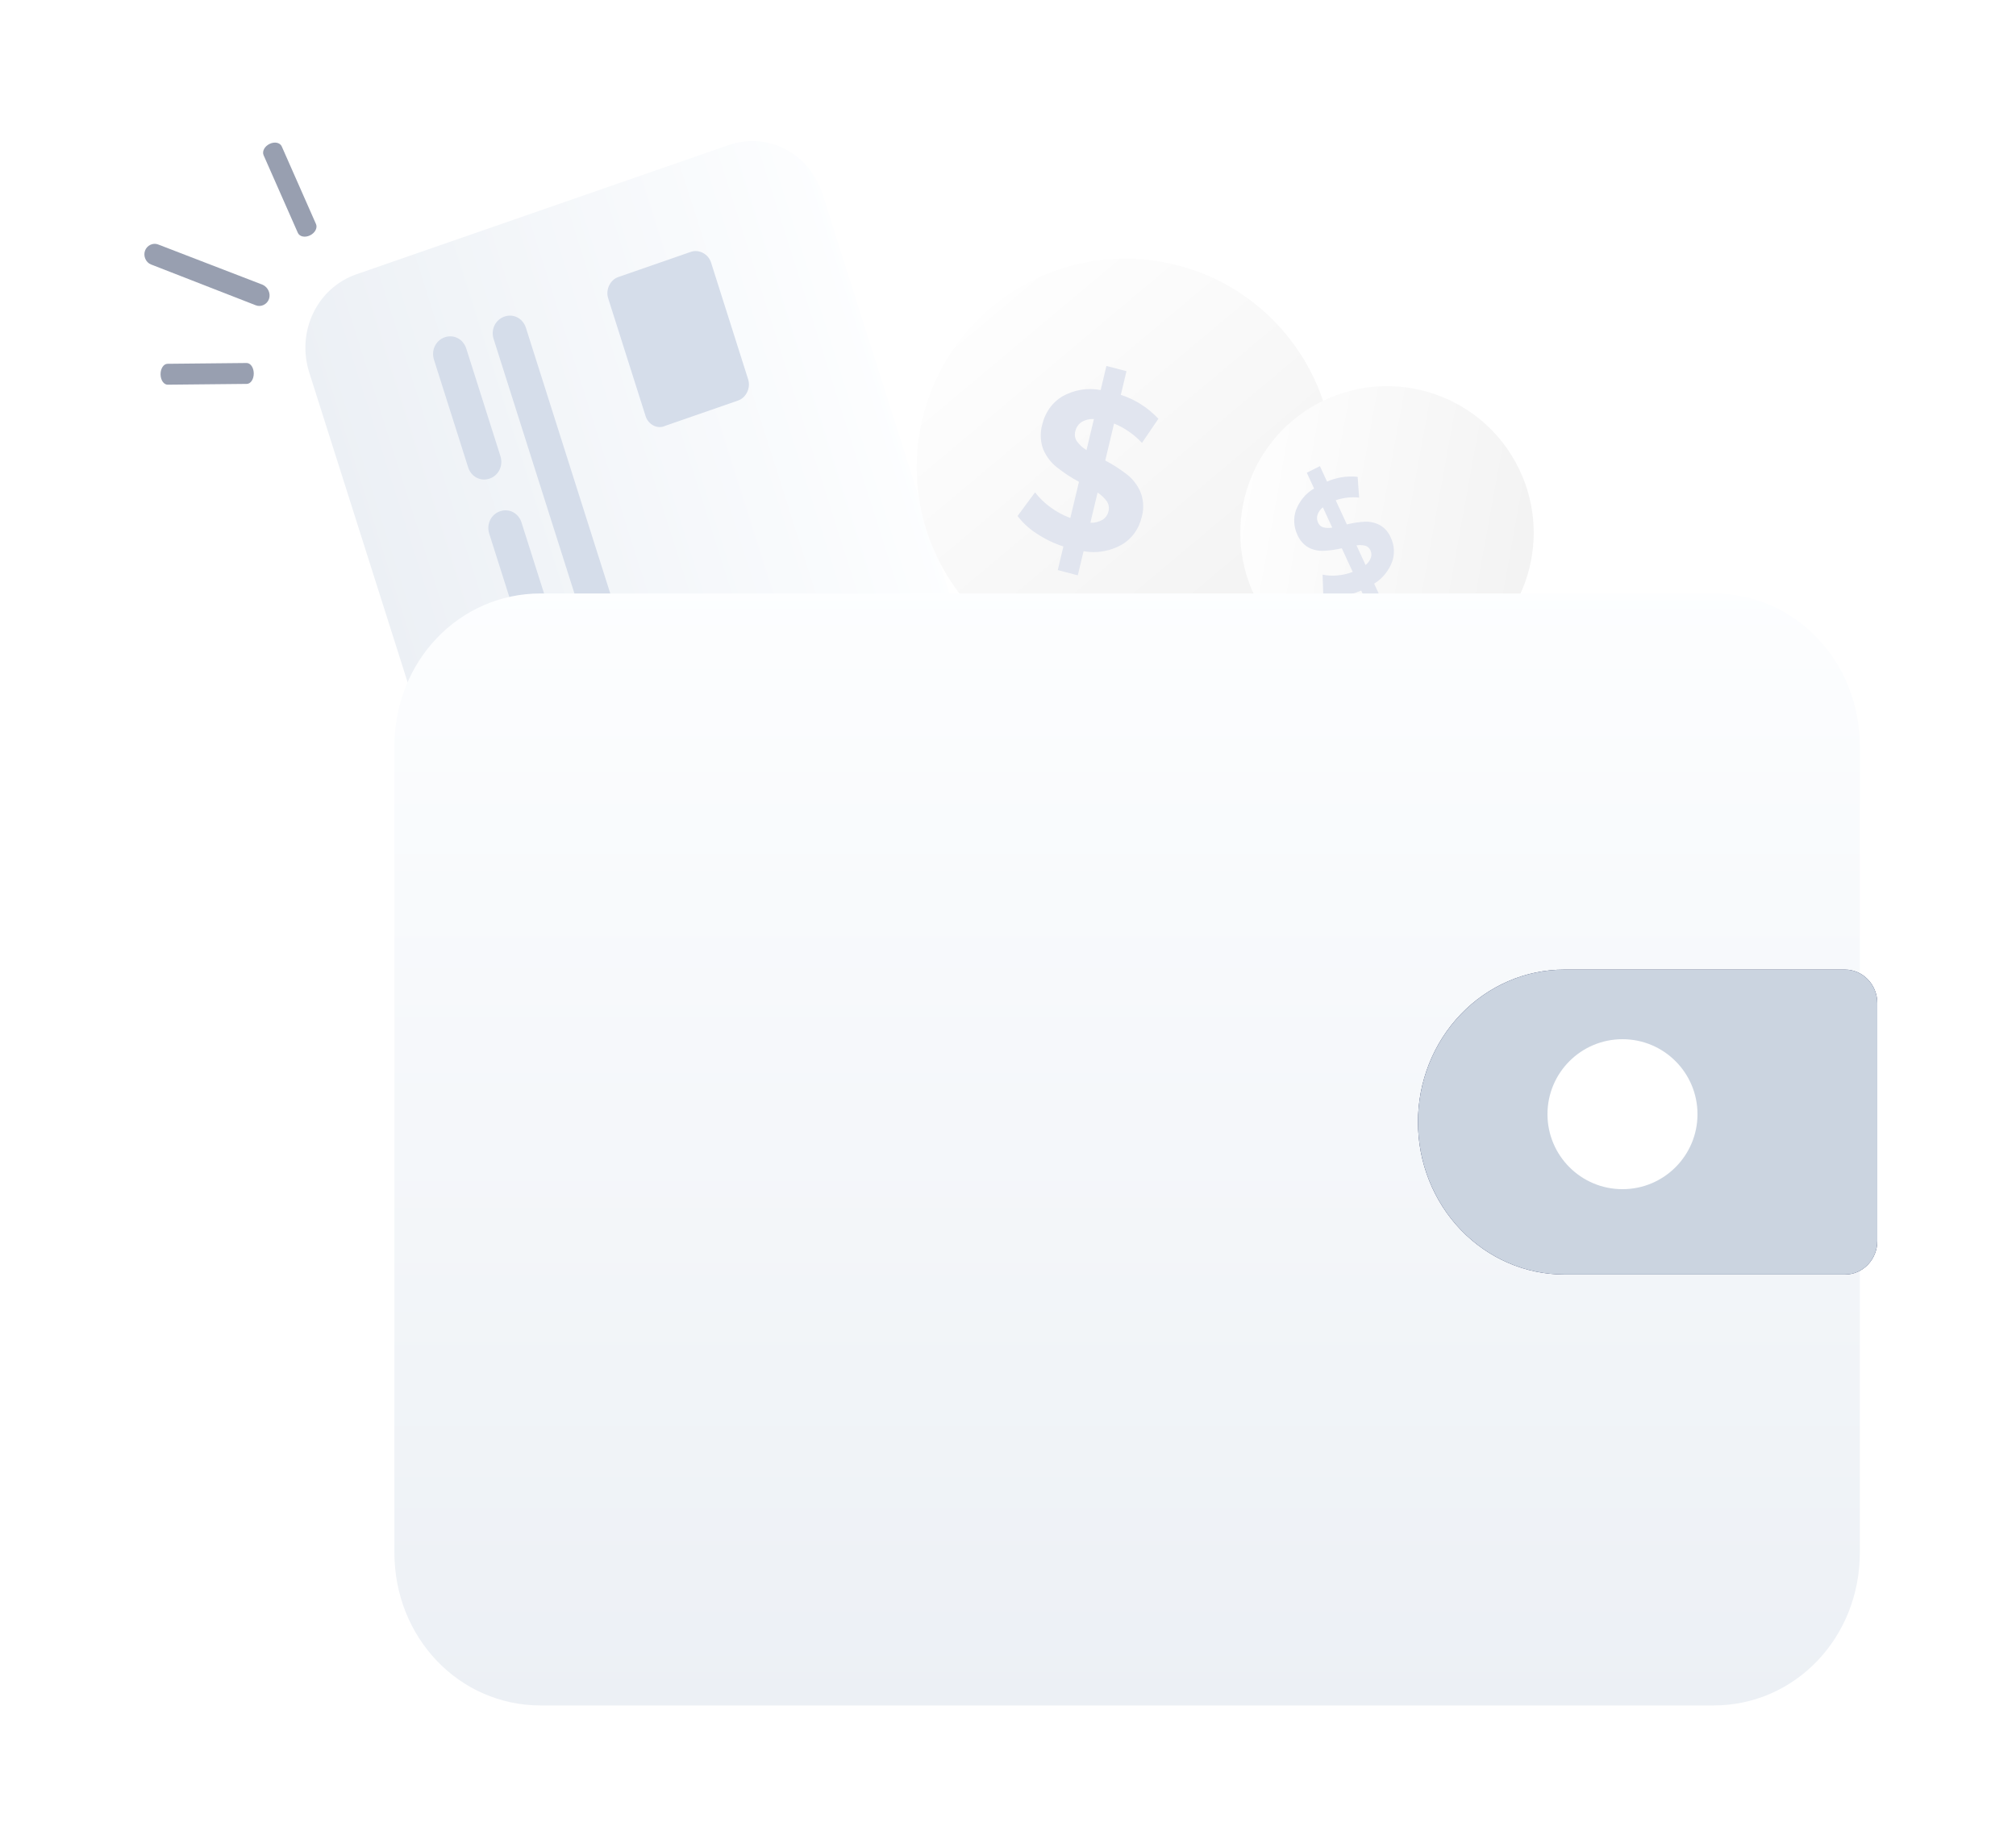 <svg xmlns="http://www.w3.org/2000/svg" width="117" height="107" viewBox="0 0 117 107" fill="none">
  <g filter="url(#filter0_d_987_7771)">
    <path d="M30.406 56.866L17.949 17.629C17.191 15.242 18.404 12.714 20.686 11.922L42.286 4.423C44.569 3.63 46.986 4.898 47.744 7.285L60.201 46.522C60.959 48.909 59.747 51.437 57.464 52.229L35.864 59.728C33.581 60.521 31.164 59.253 30.406 56.866Z" fill="url(#paint0_linear_987_7771)"/>
    <path d="M27.169 23.128L25.187 16.884C25.012 16.333 25.285 15.762 25.812 15.579C26.339 15.396 26.885 15.683 27.06 16.233L29.042 22.477C29.217 23.028 28.943 23.599 28.416 23.782C27.89 23.965 27.344 23.678 27.169 23.128Z" fill="#D5DDEA"/>
    <path d="M33.829 31.997L28.649 15.681C28.474 15.13 28.748 14.56 29.275 14.377C29.802 14.194 30.348 14.48 30.523 15.031L35.702 31.347C35.877 31.898 35.604 32.468 35.077 32.651C34.55 32.834 34.004 32.548 33.829 31.997Z" fill="#D5DDEA"/>
    <path d="M30.377 33.227L28.394 26.983C28.219 26.433 28.493 25.862 29.02 25.679C29.547 25.496 30.092 25.782 30.267 26.333L32.25 32.577C32.425 33.128 32.151 33.699 31.624 33.881C31.097 34.064 30.551 33.778 30.377 33.227Z" fill="#D5DDEA"/>
    <path d="M33.582 43.327L31.6 37.083C31.425 36.532 31.699 35.962 32.226 35.779C32.752 35.596 33.298 35.882 33.473 36.433L35.455 42.677C35.63 43.228 35.357 43.798 34.83 43.981C34.303 44.164 33.757 43.878 33.582 43.327Z" fill="#D5DDEA"/>
    <path d="M36.789 53.427L34.807 47.184C34.632 46.633 34.906 46.062 35.432 45.879C35.959 45.696 36.505 45.982 36.68 46.533L38.662 52.777C38.837 53.328 38.563 53.898 38.037 54.081C37.51 54.264 36.964 53.978 36.789 53.427Z" fill="#D5DDEA"/>
    <path d="M37.47 20.162L35.293 13.306C35.138 12.816 35.411 12.246 35.88 12.083L40.094 10.62C40.563 10.457 41.108 10.744 41.264 11.233L43.421 18.028C43.577 18.518 43.303 19.088 42.834 19.251L38.62 20.714C38.171 20.938 37.625 20.652 37.47 20.162Z" fill="#D5DDEA"/>
    <circle cx="65.309" cy="23.119" r="12.104" transform="rotate(14.028 65.309 23.119)" fill="url(#paint1_linear_987_7771)"/>
    <path d="M65.121 27.608C64.432 27.998 63.646 28.136 62.885 27.998L62.551 29.397L61.388 29.093L61.715 27.722C61.163 27.544 60.637 27.289 60.149 26.963C59.732 26.697 59.362 26.355 59.055 25.952L60.069 24.581C60.328 24.914 60.629 25.206 60.964 25.447C61.32 25.709 61.708 25.918 62.117 26.068L62.619 23.969C62.168 23.729 61.738 23.446 61.334 23.124C60.997 22.858 60.727 22.505 60.55 22.097C60.373 21.636 60.352 21.12 60.489 20.639C60.567 20.302 60.709 19.985 60.904 19.707C61.1 19.429 61.346 19.197 61.627 19.025C62.32 18.629 63.113 18.494 63.878 18.643L64.212 17.243L65.376 17.547L65.047 18.922C65.871 19.184 66.621 19.66 67.228 20.31L66.276 21.708C65.815 21.217 65.264 20.835 64.656 20.586L64.144 22.731C64.594 22.966 65.024 23.244 65.429 23.561C65.76 23.825 66.023 24.175 66.195 24.579C66.373 25.035 66.395 25.546 66.258 26.024C66.18 26.357 66.039 26.67 65.843 26.943C65.647 27.216 65.401 27.442 65.121 27.608ZM62.493 21.608C62.645 21.822 62.836 21.998 63.056 22.127L63.485 20.328C63.232 20.309 62.977 20.372 62.755 20.509C62.581 20.628 62.457 20.814 62.408 21.029C62.38 21.127 62.373 21.23 62.388 21.33C62.403 21.431 62.438 21.526 62.493 21.608ZM63.992 26.168C64.076 26.115 64.15 26.045 64.208 25.961C64.267 25.877 64.309 25.782 64.332 25.68C64.357 25.582 64.362 25.48 64.345 25.381C64.329 25.281 64.293 25.187 64.239 25.106C64.09 24.901 63.907 24.727 63.699 24.593L63.281 26.342C63.527 26.358 63.774 26.297 63.992 26.168Z" fill="#E1E5EF"/>
    <circle cx="80.496" cy="26.93" r="8.513" transform="rotate(-25.72 80.496 26.93)" fill="url(#paint2_linear_987_7771)"/>
    <path d="M80.79 28.618C80.586 29.153 80.22 29.597 79.749 29.88L80.17 30.794L79.41 31.177L78.998 30.281C78.623 30.445 78.229 30.555 77.825 30.608C77.485 30.66 77.138 30.649 76.798 30.575L76.757 29.357C77.04 29.416 77.329 29.432 77.614 29.404C77.919 29.379 78.218 29.309 78.504 29.198L77.873 27.827C77.525 27.909 77.171 27.958 76.814 27.974C76.518 27.989 76.22 27.925 75.949 27.788C75.655 27.622 75.422 27.353 75.289 27.028C75.186 26.809 75.126 26.571 75.113 26.329C75.099 26.087 75.132 25.846 75.21 25.62C75.415 25.08 75.786 24.635 76.263 24.355L75.842 23.441L76.602 23.058L77.015 23.956C77.573 23.71 78.183 23.615 78.792 23.681L78.878 24.885C78.418 24.836 77.955 24.889 77.519 25.04L78.165 26.441C78.51 26.356 78.862 26.304 79.217 26.285C79.509 26.272 79.802 26.338 80.069 26.476C80.361 26.638 80.593 26.904 80.724 27.227C80.825 27.443 80.884 27.679 80.895 27.919C80.906 28.159 80.871 28.397 80.79 28.618ZM76.789 26.61C76.963 26.654 77.143 26.659 77.317 26.626L76.775 25.451C76.63 25.56 76.52 25.713 76.459 25.892C76.415 26.038 76.428 26.198 76.494 26.336C76.521 26.402 76.562 26.461 76.613 26.509C76.664 26.556 76.724 26.591 76.789 26.61ZM79.561 28.37C79.584 28.302 79.593 28.23 79.589 28.157C79.584 28.084 79.566 28.013 79.535 27.947C79.506 27.882 79.465 27.825 79.413 27.779C79.362 27.732 79.302 27.699 79.237 27.68C79.069 27.639 78.895 27.631 78.725 27.657L79.251 28.799C79.391 28.691 79.498 28.543 79.561 28.37Z" fill="#E1E5EF"/>
    <path d="M99.448 95H31.378C26.648 95 22.889 91.069 22.889 86.123V39.327C22.889 34.381 26.648 30.45 31.378 30.45H99.448C104.178 30.45 107.937 34.381 107.937 39.327V86.123C107.937 91.069 104.178 95 99.448 95Z" fill="url(#paint3_linear_987_7771)"/>
    <path d="M90.782 52.285H107.083C107.328 52.285 107.571 52.336 107.797 52.434C108.024 52.531 108.23 52.675 108.403 52.856C108.577 53.036 108.714 53.251 108.808 53.487C108.902 53.723 108.95 53.977 108.95 54.232V68.037C108.95 68.293 108.902 68.546 108.808 68.782C108.714 69.019 108.577 69.233 108.403 69.414C108.23 69.595 108.024 69.738 107.797 69.836C107.571 69.934 107.328 69.984 107.083 69.984H90.782C88.531 69.984 86.371 69.052 84.779 67.392C83.187 65.733 82.293 63.482 82.293 61.135C82.293 58.788 83.187 56.537 84.779 54.877C86.371 53.218 88.531 52.285 90.782 52.285Z" fill="#22315B"/>
    <path d="M104.111 56.836V53.757C104.111 53.507 103.917 53.304 103.677 53.304H103.526C103.287 53.304 103.092 53.507 103.092 53.757V56.836C103.092 57.086 103.287 57.289 103.526 57.289H103.677C103.917 57.289 104.111 57.086 104.111 56.836Z" fill="#2970D6"/>
    <path d="M104.111 63.031V59.952C104.111 59.702 103.917 59.499 103.677 59.499H103.526C103.287 59.499 103.092 59.702 103.092 59.952V63.031C103.092 63.281 103.287 63.483 103.526 63.483H103.677C103.917 63.483 104.111 63.281 104.111 63.031Z" fill="#2970D6"/>
    <path d="M104.111 69.226V66.146C104.111 65.897 103.917 65.694 103.677 65.694H103.526C103.287 65.694 103.092 65.897 103.092 66.146V69.226C103.092 69.476 103.287 69.678 103.526 69.678H103.677C103.917 69.678 104.111 69.476 104.111 69.226Z" fill="#2970D6"/>
    <path d="M92.481 65.206C94.638 65.206 96.386 63.383 96.386 61.135C96.386 58.886 94.638 57.064 92.481 57.064C90.324 57.064 88.575 58.886 88.575 61.135C88.575 63.383 90.324 65.206 92.481 65.206Z" fill="#FFDA3E"/>
    <path d="M14.727 17.674C14.73 18.011 14.55 18.283 14.322 18.285L9.734 18.331C9.506 18.334 9.321 18.066 9.318 17.729C9.315 17.392 9.495 17.121 9.723 17.118L14.31 17.072C14.539 17.07 14.724 17.337 14.727 17.674Z" fill="#989FB0"/>
    <path d="M17.99 9.664C17.698 9.805 17.384 9.739 17.285 9.515L15.298 5.01C15.2 4.785 15.354 4.493 15.647 4.352C15.94 4.211 16.253 4.277 16.352 4.501L18.339 9.006C18.438 9.23 18.283 9.523 17.99 9.664Z" fill="#989FB0"/>
    <path d="M15.611 13.357C15.501 13.67 15.15 13.84 14.851 13.724L8.765 11.352C8.466 11.237 8.304 10.87 8.414 10.557C8.524 10.244 8.875 10.074 9.175 10.19L15.247 12.531C15.56 12.677 15.722 13.044 15.611 13.357Z" fill="#989FB0"/>
    <path d="M90.782 52.285H107.083C107.328 52.285 107.571 52.336 107.797 52.434C108.024 52.531 108.23 52.675 108.403 52.856C108.577 53.036 108.714 53.251 108.808 53.487C108.902 53.723 108.95 53.977 108.95 54.232V68.037C108.95 68.293 108.902 68.546 108.808 68.782C108.714 69.019 108.577 69.233 108.403 69.414C108.23 69.595 108.024 69.738 107.797 69.836C107.571 69.934 107.328 69.984 107.083 69.984H90.782C88.531 69.984 86.371 69.052 84.779 67.392C83.187 65.733 82.293 63.482 82.293 61.135C82.293 58.788 83.187 56.537 84.779 54.877C86.371 53.218 88.531 52.285 90.782 52.285Z" fill="#CBD4E0"/>
    <circle cx="94.162" cy="60.678" r="4.353" fill="white"/>
  </g>
  <defs>
    <filter id="filter0_d_987_7771" x="0.19" y="-1" width="116.761" height="108" filterUnits="userSpaceOnUse" color-interpolation-filters="sRGB">
      <feFlood flood-opacity="0" result="BackgroundImageFix"/>
      <feColorMatrix in="SourceAlpha" type="matrix" values="0 0 0 0 0 0 0 0 0 0 0 0 0 0 0 0 0 0 127 0" result="hardAlpha"/>
      <feOffset dy="4"/>
      <feGaussianBlur stdDeviation="4"/>
      <feComposite in2="hardAlpha" operator="out"/>
      <feColorMatrix type="matrix" values="0 0 0 0 0.396 0 0 0 0 0.478 0 0 0 0 0.576 0 0 0 0.1 0"/>
      <feBlend mode="normal" in2="BackgroundImageFix" result="effect1_dropShadow_987_7771"/>
      <feBlend mode="normal" in="SourceGraphic" in2="effect1_dropShadow_987_7771" result="shape"/>
    </filter>
    <linearGradient id="paint0_linear_987_7771" x1="54.657" y1="26.649" x2="23.588" y2="36.512" gradientUnits="userSpaceOnUse">
      <stop stop-color="#FDFEFF"/>
      <stop offset="0.996" stop-color="#ECF0F5"/>
    </linearGradient>
    <linearGradient id="paint1_linear_987_7771" x1="53.228" y1="14.292" x2="78.103" y2="32.374" gradientUnits="userSpaceOnUse">
      <stop stop-color="white"/>
      <stop offset="1" stop-color="#F1F1F1"/>
    </linearGradient>
    <linearGradient id="paint2_linear_987_7771" x1="72" y1="20.722" x2="89.494" y2="33.439" gradientUnits="userSpaceOnUse">
      <stop stop-color="white"/>
      <stop offset="1" stop-color="#F1F1F1"/>
    </linearGradient>
    <linearGradient id="paint3_linear_987_7771" x1="70.215" y1="28.957" x2="70.215" y2="95.696" gradientUnits="userSpaceOnUse">
      <stop stop-color="#FDFEFF"/>
      <stop offset="0.996" stop-color="#ECF0F5"/>
    </linearGradient>
  </defs>
</svg>